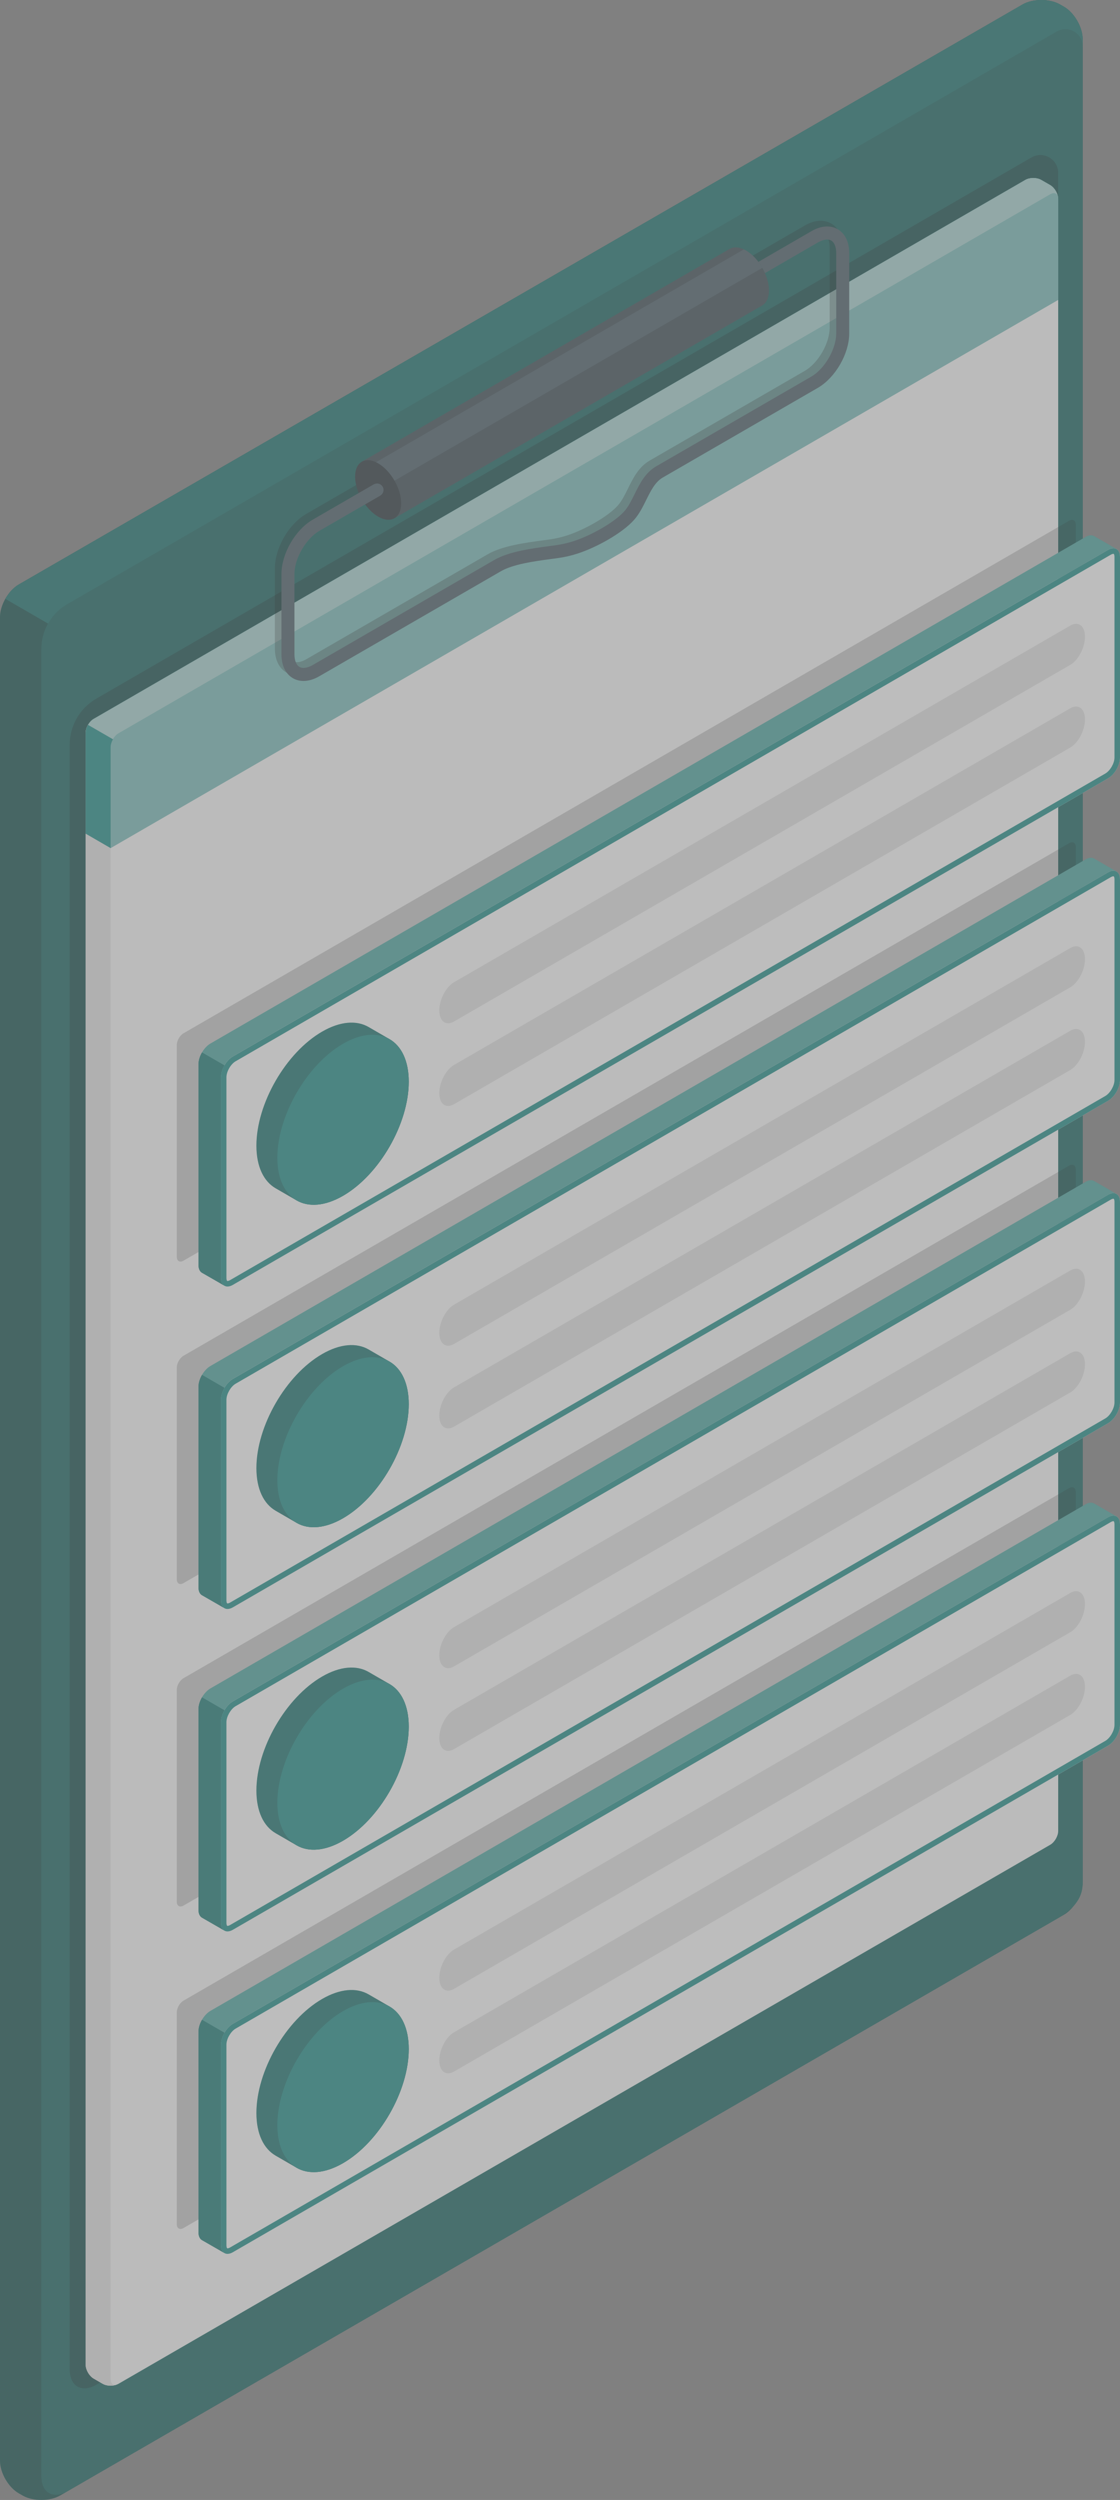 <svg width="104" height="232" viewBox="0 0 104 232" fill="none" xmlns="http://www.w3.org/2000/svg">
<rect x="0" y="0" width="104" height="232" fill="#808080" stroke="none"/>
<g id="Clipboard" opacity="0.5">
<g id="Board_00000043436751827063725590000014950621575217693880_">
<g id="Window_16_">
<path id="Vector" d="M94.941 0.419L1.744 54.239C0.781 54.795 0.001 56.148 0.001 57.261V228.369C0.001 229.482 0.783 230.833 1.748 231.385L2.102 231.588C3.067 232.14 4.629 232.137 5.592 231.58L98.79 177.691C99.753 177.134 100.533 175.78 100.533 174.667V3.631C100.533 2.518 99.751 1.168 98.786 0.615L98.432 0.413C97.467 -0.14 95.904 -0.138 94.941 0.419Z" fill="#188983"/>
<path id="Vector_2" opacity="0.45" d="M94.941 0.419L1.744 54.239C0.781 54.795 0.001 56.148 0.001 57.261V228.369C0.001 229.482 0.783 230.833 1.748 231.385L2.102 231.588C3.067 232.14 4.629 232.137 5.592 231.58L98.79 177.691C99.753 177.134 100.533 175.78 100.533 174.667V3.631C100.533 2.518 99.751 1.168 98.786 0.615L98.432 0.413C97.467 -0.14 95.904 -0.138 94.941 0.419Z" fill="black"/>
<g id="XMLID_00000111171270640543197070000000991487099271001764_">
<path id="Vector_3" d="M100.532 174.793C100.532 176.327 99.456 177.305 98.123 178.073L6.257 231.186C4.931 231.953 3.848 231.333 3.848 229.792V60.223C3.848 58.507 4.762 56.921 6.246 56.062L98.121 2.927C99.193 2.308 100.532 3.082 100.532 4.321V174.793H100.532Z" fill="#188983"/>
</g>
<path id="XMLID_00000000911366107835880820000009670309326150020275_" opacity="0.3" d="M100.533 174.793C100.533 176.327 99.457 177.305 98.124 178.073L6.258 231.186C4.932 231.953 3.849 231.333 3.849 229.792V60.223C3.849 58.507 4.763 56.921 6.247 56.062L98.122 2.927C99.194 2.308 100.533 3.082 100.533 4.321V174.793H100.533Z" fill="black"/>
<path id="Vector_4" d="M100.535 3.633V4.318C100.535 3.082 99.193 2.309 98.12 2.928L6.247 56.065C5.502 56.488 4.905 57.099 4.496 57.818C4.483 57.839 4.476 57.852 4.469 57.872L0.493 55.572C0.815 55.015 1.251 54.524 1.748 54.242L94.942 0.42C95.908 -0.138 97.471 -0.138 98.43 0.413L98.784 0.617C99.75 1.167 100.535 2.518 100.535 3.633Z" fill="#188983"/>
<path id="Vector_5" opacity="0.2" d="M100.535 3.633V4.318C100.535 3.082 99.193 2.309 98.12 2.928L6.247 56.065C5.502 56.488 4.905 57.099 4.496 57.818C4.483 57.839 4.476 57.852 4.469 57.872L0.493 55.572C0.815 55.015 1.251 54.524 1.748 54.242L94.942 0.42C95.908 -0.138 97.471 -0.138 98.43 0.413L98.784 0.617C99.75 1.167 100.535 2.518 100.535 3.633Z" fill="black"/>
</g>
</g>
<path id="Shadow_32_" opacity="0.25" d="M98.26 167.725C98.26 169.305 97.152 170.313 95.778 171.103L8.951 221.304C7.586 222.094 6.47 221.456 6.47 219.868V69.122C6.47 67.354 7.411 65.721 8.94 64.837L95.776 14.612C96.88 13.974 98.26 14.771 98.26 16.048V17.893V167.725Z" fill="black"/>
<g id="Form">
<g id="Paper">
<path id="XMLID_1287_" d="M8.694 66.717L95.205 16.7C95.614 16.463 96.277 16.463 96.686 16.7L97.52 17.182C97.929 17.419 98.261 17.994 98.261 18.466V169.914C98.261 170.387 97.929 170.962 97.521 171.198L11.011 221.216C10.602 221.453 9.939 221.453 9.53 221.216L8.694 220.733C8.285 220.496 7.953 219.921 7.953 219.448V68.002C7.953 67.529 8.285 66.954 8.694 66.717Z" fill="#F5F5F5"/>
<path id="XMLID_965_" d="M10.834 221.297C10.748 221.331 10.657 221.354 10.56 221.371C10.515 221.377 10.463 221.383 10.418 221.388C10.269 221.4 10.116 221.394 9.968 221.371C9.871 221.354 9.779 221.331 9.694 221.297C9.637 221.274 9.58 221.245 9.529 221.217L8.696 220.737C8.286 220.498 7.955 219.927 7.955 219.453V68.007C7.955 67.768 8.035 67.505 8.172 67.276L10.486 68.612C10.355 68.846 10.27 69.109 10.27 69.343V220.789C10.27 221.194 10.509 221.394 10.834 221.297Z" fill="#E0E0E0"/>
<g id="Group">
<g id="Group_2">
<path id="Vector_6" d="M97.523 17.181L96.688 16.699C96.279 16.462 95.616 16.462 95.207 16.699L8.696 66.717C8.287 66.953 7.955 67.528 7.955 68.002V77.354L10.272 78.702L98.262 27.828V18.465C98.263 17.993 97.931 17.418 97.523 17.181Z" fill="#188983"/>
<path id="Vector_7" opacity="0.4" d="M97.523 17.181L96.688 16.699C96.279 16.462 95.616 16.462 95.207 16.699L8.696 66.717C8.287 66.953 7.955 67.528 7.955 68.002V77.354L10.272 78.702L98.262 27.828V18.465C98.263 17.993 97.931 17.418 97.523 17.181Z" fill="white"/>
</g>
<g id="Group_3">
<path id="XMLID_961_" d="M98.235 18.241C98.143 17.939 97.859 17.842 97.522 18.036L11.012 68.055C10.806 68.175 10.618 68.375 10.487 68.609L8.173 67.273C8.304 67.039 8.492 66.834 8.697 66.72L95.208 16.7C95.613 16.461 96.28 16.461 96.685 16.7L97.523 17.18C97.87 17.386 98.161 17.825 98.235 18.241Z" fill="#188983"/>
<path id="XMLID_00000173852306930367634640000017539501489570949538_" opacity="0.6" d="M98.235 18.241C98.143 17.939 97.859 17.842 97.522 18.036L11.012 68.055C10.806 68.175 10.618 68.375 10.487 68.609L8.173 67.273C8.304 67.039 8.492 66.834 8.697 66.72L95.208 16.7C95.613 16.461 96.28 16.461 96.685 16.7L97.523 17.18C97.87 17.386 98.161 17.825 98.235 18.241Z" fill="white"/>
</g>
<path id="Vector_8" d="M7.957 68.004V77.364L10.271 78.702V69.34C10.271 69.106 10.357 68.843 10.488 68.609L8.173 67.273C8.037 67.501 7.957 67.764 7.957 68.004Z" fill="#188983"/>
</g>
</g>
</g>
<g id="Clip">
<g id="Shadow_31_" opacity="0.25">
<path id="Vector_9" d="M78.247 22.962V30.409C78.247 32.296 76.961 34.521 75.33 35.465L60.935 43.785C60.222 44.197 59.818 45.019 59.389 45.884C59.075 46.519 58.749 47.172 58.278 47.704C57.161 48.974 54.721 50.298 53 50.849C52.42 51.036 51.84 51.169 51.273 51.248C51.056 51.284 50.814 51.314 50.567 51.345C48.997 51.556 47.04 51.822 45.893 52.488L29.046 62.224C28.539 62.52 28.037 62.666 27.579 62.666C27.222 62.666 26.89 62.581 26.594 62.412C25.906 62.012 25.525 61.22 25.525 60.192V52.745C25.525 50.858 26.805 48.632 28.442 47.689L34.1 44.418C34.124 44.406 34.148 44.394 34.178 44.388C34.45 44.266 34.77 44.375 34.927 44.641C35.078 44.901 35.006 45.24 34.771 45.41C34.753 45.434 34.728 45.452 34.704 45.464L29.046 48.736C27.797 49.461 26.734 51.299 26.734 52.745V60.192C26.734 60.767 26.903 61.19 27.199 61.359C27.494 61.535 27.948 61.462 28.442 61.178L45.29 51.436C46.642 50.656 48.732 50.372 50.404 50.148C50.652 50.118 50.888 50.081 51.105 50.051C51.6 49.978 52.119 49.863 52.638 49.694C54.166 49.21 56.436 47.971 57.373 46.906C57.741 46.495 58.013 45.933 58.308 45.346C58.797 44.355 59.305 43.333 60.331 42.74L74.728 34.419C75.978 33.694 77.04 31.855 77.04 30.41V22.962C77.04 22.393 76.871 21.964 76.575 21.794C76.28 21.619 75.82 21.691 75.332 21.976L70.428 24.812C70.265 24.443 70.053 24.087 69.812 23.772L74.728 20.93C75.615 20.41 76.491 20.349 77.179 20.742C77.867 21.141 78.247 21.934 78.247 22.962Z" fill="black"/>
</g>
<g id="Clip_1_">
<g id="Group_4">
<g id="Group_5">
<path id="Vector_10" d="M67.746 23.1L67.747 23.101C68.134 22.873 68.671 22.902 69.266 23.246C70.448 23.929 71.406 25.591 71.406 26.958C71.406 27.645 71.163 28.126 70.771 28.348L70.772 28.349L36.617 48.1L33.592 42.851L67.746 23.1Z" fill="#37474F"/>
</g>
<path id="Vector_11" d="M35.113 45.486L70.787 24.857C70.399 24.181 69.862 23.589 69.267 23.245C69.197 23.204 69.13 23.182 69.061 23.15L33.943 43.458L35.113 45.486Z" fill="#455A64"/>
<path id="Vector_12" d="M35.112 42.997C33.931 42.314 32.973 42.867 32.973 44.234C32.973 45.6 33.931 47.262 35.112 47.945C36.294 48.628 37.252 48.075 37.252 46.708C37.252 45.342 36.294 43.68 35.112 42.997Z" fill="#263238"/>
</g>
<g id="Group_6">
<path id="Vector_13" d="M78.856 23.492V30.94C78.856 32.826 77.57 35.052 75.94 35.995L61.544 44.316C60.832 44.727 60.427 45.55 59.998 46.414C59.684 47.049 59.358 47.702 58.887 48.235C57.77 49.504 55.33 50.829 53.609 51.379C53.03 51.567 52.45 51.7 51.883 51.778C51.665 51.814 51.424 51.845 51.176 51.875C49.606 52.087 47.65 52.353 46.503 53.018L29.655 62.754C29.148 63.05 28.647 63.195 28.188 63.195C27.831 63.195 27.5 63.111 27.203 62.941C26.515 62.542 26.135 61.75 26.135 60.722V53.275C26.135 51.388 27.415 49.162 29.051 48.219L34.709 44.947C34.733 44.935 34.758 44.923 34.788 44.917C35.059 44.796 35.38 44.905 35.536 45.171C35.687 45.431 35.615 45.77 35.379 45.939C35.361 45.964 35.337 45.982 35.313 45.994L29.655 49.265C28.405 49.991 27.342 51.829 27.342 53.275V60.722C27.342 61.297 27.511 61.72 27.807 61.889C28.102 62.065 28.556 61.992 29.051 61.708L45.898 51.966C47.251 51.185 49.34 50.901 51.013 50.678C51.261 50.648 51.496 50.611 51.713 50.581C52.208 50.508 52.728 50.393 53.247 50.224C54.775 49.74 57.045 48.501 57.981 47.436C58.35 47.025 58.621 46.462 58.917 45.876C59.406 44.885 59.913 43.862 60.94 43.27L75.336 34.949C76.586 34.223 77.649 32.385 77.649 30.94V23.492C77.649 22.924 77.479 22.494 77.184 22.325C76.888 22.149 76.429 22.222 75.94 22.506L71.036 25.343C70.873 24.974 70.662 24.617 70.42 24.303L75.336 21.46C76.223 20.94 77.099 20.88 77.788 21.273C78.476 21.672 78.856 22.464 78.856 23.492Z" fill="#455A64"/>
</g>
</g>
</g>
<g id="Group_7">
<g id="Group_8">
<g id="Image">
<g id="Group_9" opacity="0.2">
<path id="Vector_14" d="M17.043 95.889L99.266 48.329C99.613 48.128 99.894 48.291 99.894 48.693V68.341C99.894 68.743 99.612 69.231 99.266 69.431L17.043 116.991C16.696 117.191 16.415 117.028 16.415 116.628V96.979C16.415 96.578 16.696 96.09 17.043 95.889Z" fill="black"/>
</g>
<g id="XMLID_3827_">
<path id="XMLID_00000058565216822914025640000003909829283754977468_" d="M103.631 50.93C103.436 50.843 103.174 50.869 102.893 51.033L21.623 98.042C21.014 98.396 20.517 99.258 20.517 99.966V118.596C20.517 118.934 20.629 119.181 20.819 119.304C20.629 119.181 18.954 118.232 18.749 118.109C18.554 117.991 18.432 117.745 18.432 117.395V98.765C18.432 98.057 18.929 97.195 19.543 96.841L100.808 49.827C101.12 49.648 101.402 49.638 101.602 49.755C101.781 49.863 103.236 50.689 103.631 50.93Z" fill="#188983"/>
<g id="XMLID_3828_" opacity="0.2">
<path id="Vector_15" d="M103.63 50.931C103.236 50.689 101.781 49.864 101.601 49.756C101.402 49.638 101.12 49.648 100.807 49.827L19.543 96.841C19.236 97.018 18.959 97.321 18.758 97.668L20.841 98.873C21.041 98.524 21.318 98.219 21.623 98.042L102.892 51.033C103.174 50.869 103.436 50.843 103.63 50.931Z" fill="white"/>
</g>
<g id="Group_10">
<path id="XMLID_3830_" d="M21.623 98.043L102.89 51.033C103.503 50.679 103.999 50.967 103.999 51.675V70.307C103.999 71.015 103.503 71.876 102.89 72.231L21.623 119.24C21.01 119.594 20.514 119.307 20.514 118.598V99.967C20.514 99.258 21.01 98.397 21.623 98.043Z" fill="#FAFAFA"/>
</g>
<path id="XMLID_3829_" d="M20.84 98.873L18.758 97.669C18.555 98.018 18.431 98.411 18.431 98.766V117.397C18.431 117.745 18.554 117.992 18.748 118.11C18.953 118.233 20.628 119.182 20.818 119.305C20.628 119.182 20.516 118.936 20.516 118.597V99.966C20.516 99.613 20.64 99.221 20.84 98.873Z" fill="#188983"/>
<path id="XMLID_00000013194044898479972820000017584842303494603962_" opacity="0.15" d="M20.84 98.873L18.758 97.669C18.555 98.018 18.431 98.411 18.431 98.766V117.397C18.431 117.745 18.554 117.992 18.748 118.11C18.953 118.233 20.628 119.182 20.818 119.305C20.628 119.182 20.516 118.936 20.516 118.597V99.966C20.516 99.613 20.64 99.221 20.84 98.873Z" fill="black"/>
</g>
<path id="XMLID_3824_" d="M103.386 51.395C103.484 51.395 103.487 51.646 103.487 51.675V70.307C103.487 70.832 103.088 71.523 102.634 71.787L21.367 118.796C21.238 118.871 21.156 118.879 21.127 118.879C21.029 118.879 21.026 118.628 21.026 118.599V99.968C21.026 99.442 21.425 98.75 21.879 98.488L103.146 51.478C103.276 51.403 103.357 51.395 103.386 51.395ZM103.386 50.882C103.237 50.882 103.068 50.931 102.89 51.034L21.623 98.043C21.01 98.397 20.514 99.258 20.514 99.967V118.598C20.514 119.1 20.763 119.391 21.127 119.391C21.276 119.391 21.445 119.342 21.623 119.239L102.89 72.23C103.503 71.876 103.999 71.014 103.999 70.306V51.674C103.999 51.172 103.749 50.882 103.386 50.882Z" fill="#188983"/>
</g>
<g id="Group_11">
<g id="Group_12">
<path id="Vector_16" d="M36.17 96.433C37.274 97.071 37.957 98.44 37.957 100.389C37.957 104.285 35.225 109.024 31.855 110.972C30.171 111.946 28.645 112.038 27.541 111.4C26.87 111.013 26.266 110.663 25.596 110.276C24.491 109.637 23.809 108.268 23.809 106.32C23.809 102.423 26.541 97.684 29.911 95.736C31.595 94.762 33.121 94.669 34.225 95.308C34.895 95.696 35.5 96.045 36.17 96.433Z" fill="#188983"/>
<path id="Vector_17" opacity="0.2" d="M36.17 96.433C37.274 97.071 37.957 98.44 37.957 100.389C37.957 104.285 35.225 109.024 31.855 110.972C30.171 111.946 28.645 112.038 27.541 111.4C26.87 111.013 26.266 110.663 25.596 110.276C24.491 109.637 23.809 108.268 23.809 106.32C23.809 102.423 26.541 97.684 29.911 95.736C31.595 94.762 33.121 94.669 34.225 95.308C34.895 95.696 35.5 96.045 36.17 96.433Z" fill="black"/>
<path id="Vector_18" d="M31.855 110.972C30.171 111.946 28.645 112.038 27.541 111.4C26.437 110.762 25.754 109.392 25.754 107.444C25.754 103.547 28.486 98.809 31.855 96.86C33.54 95.886 35.066 95.794 36.17 96.432C37.274 97.07 37.957 98.439 37.957 100.388C37.957 104.285 35.225 109.023 31.855 110.972Z" fill="#188983"/>
</g>
</g>
<path id="Vector_19" d="M42.157 94.799L99.382 61.7C100.136 61.264 100.747 60.094 100.747 59.087C100.747 58.08 100.136 57.618 99.382 58.054L42.157 91.152C41.404 91.588 40.792 92.758 40.792 93.765C40.792 94.772 41.404 95.235 42.157 94.799ZM99.382 65.729L42.157 98.828C41.404 99.263 40.792 100.433 40.792 101.44C40.792 102.447 41.404 102.91 42.157 102.474L99.382 69.375C100.136 68.939 100.747 67.769 100.747 66.763C100.747 65.756 100.136 65.293 99.382 65.729Z" fill="#E0E0E0"/>
</g>
<g id="Group_13">
<g id="Image_00000180358050758612745440000013239158506222870456_">
<g id="Group_14" opacity="0.2">
<path id="Vector_20" d="M17.043 125.814L99.266 78.254C99.613 78.053 99.894 78.216 99.894 78.617V98.266C99.894 98.668 99.612 99.156 99.266 99.356L17.043 146.915C16.696 147.116 16.415 146.953 16.415 146.552V126.903C16.415 126.502 16.696 126.014 17.043 125.814Z" fill="black"/>
</g>
<g id="XMLID_00000045619778887093191140000005521726163055697043_">
<path id="XMLID_00000124137004472259909160000008242059925686657209_" d="M103.631 80.855C103.436 80.768 103.174 80.794 102.893 80.958L21.623 127.966C21.014 128.321 20.517 129.183 20.517 129.89V148.521C20.517 148.86 20.629 149.106 20.819 149.229C20.629 149.105 18.954 148.156 18.749 148.034C18.554 147.916 18.432 147.669 18.432 147.32V128.69C18.432 127.982 18.929 127.12 19.543 126.766L100.808 79.752C101.12 79.573 101.402 79.562 101.602 79.68C101.781 79.788 103.236 80.614 103.631 80.855Z" fill="#188983"/>
<g id="XMLID_00000165213969585195760390000005709824323905308600_" opacity="0.2">
<path id="Vector_21" d="M103.63 80.855C103.236 80.614 101.781 79.788 101.601 79.68C101.402 79.562 101.12 79.572 100.807 79.752L19.543 126.766C19.236 126.942 18.959 127.246 18.758 127.593L20.841 128.797C21.041 128.449 21.318 128.144 21.623 127.967L102.892 80.958C103.174 80.794 103.436 80.768 103.63 80.855Z" fill="white"/>
</g>
<g id="Group_15">
<path id="XMLID_00000062164308427389708260000002196050764173846435_" d="M21.623 127.968L102.89 80.958C103.503 80.604 103.999 80.891 103.999 81.6V100.231C103.999 100.94 103.503 101.801 102.89 102.155L21.623 149.165C21.01 149.519 20.514 149.232 20.514 148.523V129.892C20.514 129.184 21.01 128.322 21.623 127.968Z" fill="#FAFAFA"/>
</g>
<path id="XMLID_00000088105658184771197660000001947039554586632870_" d="M20.84 128.797L18.758 127.593C18.555 127.941 18.431 128.335 18.431 128.689V147.32C18.431 147.669 18.554 147.915 18.748 148.033C18.953 148.157 20.628 149.106 20.818 149.229C20.628 149.105 20.516 148.859 20.516 148.521V129.89C20.516 129.537 20.64 129.145 20.84 128.797Z" fill="#188983"/>
<path id="XMLID_00000143599005638242608140000008427694130833330077_" opacity="0.15" d="M20.84 128.797L18.758 127.593C18.555 127.941 18.431 128.335 18.431 128.689V147.32C18.431 147.669 18.554 147.915 18.748 148.033C18.953 148.157 20.628 149.106 20.818 149.229C20.628 149.105 20.516 148.859 20.516 148.521V129.89C20.516 129.537 20.64 129.145 20.84 128.797Z" fill="black"/>
</g>
<path id="XMLID_00000097495358838513232150000012498245457521533080_" d="M103.386 81.319C103.484 81.319 103.487 81.57 103.487 81.6V100.231C103.487 100.756 103.088 101.448 102.634 101.711L21.367 148.72C21.238 148.795 21.156 148.803 21.127 148.803C21.029 148.803 21.026 148.552 21.026 148.523V129.891C21.026 129.366 21.425 128.675 21.879 128.411L103.146 81.402C103.276 81.328 103.357 81.319 103.386 81.319ZM103.386 80.807C103.237 80.807 103.068 80.855 102.89 80.959L21.623 127.968C21.01 128.322 20.514 129.183 20.514 129.892V148.523C20.514 149.026 20.763 149.316 21.127 149.316C21.276 149.316 21.445 149.267 21.623 149.164L102.89 102.155C103.503 101.801 103.999 100.94 103.999 100.231V81.6C103.999 81.097 103.749 80.807 103.386 80.807Z" fill="#188983"/>
</g>
<g id="Group_16">
<g id="Group_17">
<path id="Vector_22" d="M36.17 126.357C37.274 126.995 37.957 128.364 37.957 130.313C37.957 134.209 35.225 138.948 31.855 140.896C30.171 141.87 28.645 141.962 27.541 141.324C26.87 140.936 26.266 140.587 25.596 140.199C24.491 139.561 23.809 138.192 23.809 136.243C23.809 132.346 26.541 127.608 29.911 125.66C31.595 124.685 33.121 124.593 34.225 125.232C34.895 125.62 35.5 125.969 36.17 126.357Z" fill="#188983"/>
<path id="Vector_23" opacity="0.2" d="M36.17 126.357C37.274 126.995 37.957 128.364 37.957 130.313C37.957 134.209 35.225 138.948 31.855 140.896C30.171 141.87 28.645 141.962 27.541 141.324C26.87 140.936 26.266 140.587 25.596 140.199C24.491 139.561 23.809 138.192 23.809 136.243C23.809 132.346 26.541 127.608 29.911 125.66C31.595 124.685 33.121 124.593 34.225 125.232C34.895 125.62 35.5 125.969 36.17 126.357Z" fill="black"/>
<path id="Vector_24" d="M31.855 140.897C30.171 141.871 28.645 141.963 27.541 141.324C26.437 140.686 25.754 139.317 25.754 137.368C25.754 133.472 28.486 128.733 31.855 126.785C33.54 125.81 35.066 125.718 36.17 126.357C37.274 126.995 37.957 128.364 37.957 130.313C37.957 134.21 35.225 138.949 31.855 140.897Z" fill="#188983"/>
</g>
</g>
<path id="Vector_25" d="M42.157 124.723L99.382 91.625C100.136 91.189 100.747 90.019 100.747 89.012C100.747 88.005 100.136 87.542 99.382 87.979L42.157 121.077C41.404 121.513 40.792 122.683 40.792 123.69C40.792 124.697 41.404 125.159 42.157 124.723ZM99.382 95.653L42.157 128.752C41.404 129.188 40.792 130.358 40.792 131.364C40.792 132.371 41.404 132.834 42.157 132.398L99.382 99.299C100.136 98.864 100.747 97.694 100.747 96.687C100.747 95.68 100.136 95.217 99.382 95.653Z" fill="#E0E0E0"/>
</g>
<g id="Group_18">
<g id="Image_00000137842010518300455130000006215679231586806442_">
<g id="Group_19" opacity="0.2">
<path id="Vector_26" d="M17.043 155.737L99.266 108.178C99.613 107.977 99.894 108.14 99.894 108.541V128.19C99.894 128.591 99.612 129.079 99.266 129.28L17.043 176.84C16.696 177.04 16.415 176.878 16.415 176.476V156.827C16.415 156.426 16.696 155.938 17.043 155.737Z" fill="black"/>
</g>
<g id="XMLID_00000067934953401047872410000000668940622366822542_">
<path id="XMLID_00000062903267560388004420000004176506688672286611_" d="M103.631 110.779C103.436 110.692 103.174 110.718 102.893 110.882L21.623 157.89C21.014 158.244 20.517 159.106 20.517 159.814V178.445C20.517 178.783 20.629 179.03 20.819 179.153C20.629 179.029 18.954 178.08 18.749 177.957C18.554 177.839 18.432 177.593 18.432 177.244V158.613C18.432 157.906 18.929 157.044 19.543 156.689L100.808 109.676C101.12 109.497 101.402 109.486 101.602 109.604C101.781 109.712 103.236 110.538 103.631 110.779Z" fill="#188983"/>
<g id="XMLID_00000087380354410882412240000000651894025690008709_" opacity="0.2">
<path id="Vector_27" d="M103.63 110.779C103.236 110.538 101.781 109.712 101.601 109.604C101.402 109.486 101.12 109.496 100.807 109.676L19.543 156.69C19.236 156.866 18.959 157.169 18.758 157.517L20.841 158.721C21.041 158.372 21.318 158.068 21.623 157.89L102.892 110.882C103.174 110.718 103.436 110.692 103.63 110.779Z" fill="white"/>
</g>
<g id="Group_20">
<path id="XMLID_00000039128156273587809710000005874536224899947656_" d="M21.623 157.891L102.89 110.882C103.503 110.528 103.999 110.815 103.999 111.524V130.155C103.999 130.864 103.503 131.725 102.89 132.079L21.623 179.088C21.01 179.443 20.514 179.155 20.514 178.447V159.815C20.514 159.107 21.01 158.246 21.623 157.891Z" fill="#FAFAFA"/>
</g>
<path id="XMLID_00000137825674426992524910000015031501271737564324_" d="M20.84 158.722L18.758 157.518C18.555 157.866 18.431 158.259 18.431 158.614V177.245C18.431 177.593 18.554 177.84 18.748 177.958C18.953 178.081 20.628 179.031 20.818 179.153C20.628 179.03 20.516 178.784 20.516 178.445V159.815C20.516 159.461 20.64 159.069 20.84 158.722Z" fill="#188983"/>
<path id="XMLID_00000088845851459961615560000017156130802137725590_" opacity="0.15" d="M20.84 158.722L18.758 157.518C18.555 157.866 18.431 158.259 18.431 158.614V177.245C18.431 177.593 18.554 177.84 18.748 177.958C18.953 178.081 20.628 179.031 20.818 179.153C20.628 179.03 20.516 178.784 20.516 178.445V159.815C20.516 159.461 20.64 159.069 20.84 158.722Z" fill="black"/>
</g>
<path id="XMLID_00000067945569556013034600000017297500540690208923_" d="M103.386 111.243C103.484 111.243 103.487 111.494 103.487 111.523V130.155C103.487 130.68 103.088 131.371 102.634 131.634L21.367 178.644C21.238 178.719 21.156 178.726 21.127 178.726C21.029 178.726 21.026 178.475 21.026 178.446V159.815C21.026 159.289 21.425 158.598 21.879 158.335L103.146 111.325C103.276 111.251 103.357 111.243 103.386 111.243ZM103.386 110.729C103.237 110.729 103.068 110.778 102.89 110.881L21.623 157.891C21.01 158.245 20.514 159.106 20.514 159.815V178.446C20.514 178.948 20.763 179.239 21.127 179.239C21.276 179.239 21.445 179.19 21.623 179.087L102.89 132.078C103.503 131.724 103.999 130.862 103.999 130.154V111.522C103.999 111.02 103.749 110.729 103.386 110.729Z" fill="#188983"/>
</g>
<g id="Group_21">
<g id="Group_22">
<path id="Vector_28" d="M36.17 156.282C37.274 156.92 37.957 158.289 37.957 160.238C37.957 164.135 35.225 168.873 31.855 170.822C30.171 171.796 28.645 171.888 27.541 171.25C26.87 170.862 26.266 170.513 25.596 170.125C24.491 169.487 23.809 168.117 23.809 166.169C23.809 162.273 26.541 157.534 29.911 155.586C31.595 154.611 33.121 154.519 34.225 155.158C34.895 155.544 35.5 155.894 36.17 156.282Z" fill="#188983"/>
<path id="Vector_29" opacity="0.2" d="M36.17 156.282C37.274 156.92 37.957 158.289 37.957 160.238C37.957 164.135 35.225 168.873 31.855 170.822C30.171 171.796 28.645 171.888 27.541 171.25C26.87 170.862 26.266 170.513 25.596 170.125C24.491 169.487 23.809 168.117 23.809 166.169C23.809 162.273 26.541 157.534 29.911 155.586C31.595 154.611 33.121 154.519 34.225 155.158C34.895 155.544 35.5 155.894 36.17 156.282Z" fill="black"/>
<path id="Vector_30" d="M31.855 170.821C30.171 171.795 28.645 171.887 27.541 171.248C26.437 170.61 25.754 169.241 25.754 167.292C25.754 163.396 28.486 158.657 31.855 156.709C33.54 155.734 35.066 155.642 36.17 156.28C37.274 156.919 37.957 158.288 37.957 160.236C37.957 164.134 35.225 168.873 31.855 170.821Z" fill="#188983"/>
</g>
</g>
<path id="Vector_31" d="M42.157 154.647L99.382 121.548C100.136 121.113 100.747 119.943 100.747 118.936C100.747 117.929 100.136 117.466 99.382 117.902L42.157 151.001C41.404 151.437 40.792 152.607 40.792 153.613C40.792 154.62 41.404 155.083 42.157 154.647ZM99.382 125.577L42.157 158.676C41.404 159.112 40.792 160.282 40.792 161.288C40.792 162.296 41.404 162.758 42.157 162.322L99.382 129.224C100.136 128.788 100.747 127.618 100.747 126.611C100.747 125.604 100.136 125.141 99.382 125.577Z" fill="#E0E0E0"/>
</g>
<g id="Group_23">
<g id="Image_00000009563351310336988450000016840850033163741613_">
<g id="Group_24" opacity="0.2">
<path id="Vector_32" d="M17.043 185.661L99.266 138.102C99.613 137.901 99.894 138.064 99.894 138.465V158.114C99.894 158.515 99.612 159.003 99.266 159.204L17.043 206.764C16.696 206.964 16.415 206.801 16.415 206.4V186.751C16.415 186.349 16.696 185.862 17.043 185.661Z" fill="black"/>
</g>
<g id="XMLID_00000030448826014601502000000013196023419603893152_">
<path id="XMLID_00000057137122318151470680000005480417761140786101_" d="M103.631 140.703C103.436 140.616 103.174 140.641 102.893 140.805L21.623 187.814C21.014 188.168 20.517 189.03 20.517 189.738V208.369C20.517 208.707 20.629 208.954 20.819 209.076C20.629 208.953 18.954 208.004 18.749 207.881C18.554 207.763 18.432 207.517 18.432 207.168V188.537C18.432 187.829 18.929 186.968 19.543 186.613L100.808 139.6C101.12 139.42 101.402 139.41 101.602 139.528C101.781 139.636 103.236 140.462 103.631 140.703Z" fill="#188983"/>
<g id="XMLID_00000085949361643556058170000018074495394443546002_" opacity="0.2">
<path id="Vector_33" d="M103.63 140.703C103.236 140.462 101.781 139.636 101.601 139.528C101.402 139.41 101.12 139.42 100.807 139.6L19.543 186.614C19.236 186.79 18.959 187.093 18.758 187.441L20.841 188.645C21.041 188.296 21.318 187.991 21.623 187.814L102.892 140.806C103.174 140.642 103.436 140.616 103.63 140.703Z" fill="white"/>
</g>
<g id="Group_25">
<path id="XMLID_00000129178473959322882020000006645496952610810803_" d="M21.623 187.815L102.89 140.806C103.503 140.452 103.999 140.739 103.999 141.447V160.079C103.999 160.788 103.503 161.649 102.89 162.003L21.623 209.012C21.01 209.367 20.514 209.079 20.514 208.371V189.74C20.514 189.031 21.01 188.169 21.623 187.815Z" fill="#FAFAFA"/>
</g>
<path id="XMLID_00000087377490724483173190000005480950546007107760_" d="M20.84 188.645L18.758 187.441C18.555 187.79 18.431 188.183 18.431 188.538V207.169C18.431 207.517 18.554 207.763 18.748 207.882C18.953 208.005 20.628 208.954 20.818 209.077C20.628 208.954 20.516 208.708 20.516 208.369V189.739C20.516 189.385 20.64 188.993 20.84 188.645Z" fill="#188983"/>
<path id="XMLID_00000119817875834381030410000013392333312555959425_" opacity="0.15" d="M20.84 188.645L18.758 187.441C18.555 187.79 18.431 188.183 18.431 188.538V207.169C18.431 207.517 18.554 207.763 18.748 207.882C18.953 208.005 20.628 208.954 20.818 209.077C20.628 208.954 20.516 208.708 20.516 208.369V189.739C20.516 189.385 20.64 188.993 20.84 188.645Z" fill="black"/>
</g>
<path id="XMLID_00000173855283048882211610000017987038803929516687_" d="M103.386 141.167C103.484 141.167 103.487 141.418 103.487 141.447V160.078C103.487 160.604 103.088 161.295 102.634 161.558L21.367 208.567C21.238 208.643 21.156 208.65 21.127 208.65C21.029 208.65 21.026 208.399 21.026 208.37V189.739C21.026 189.214 21.425 188.522 21.879 188.259L103.146 141.25C103.276 141.175 103.357 141.167 103.386 141.167ZM103.386 140.653C103.237 140.653 103.068 140.702 102.89 140.805L21.623 187.814C21.01 188.169 20.514 189.03 20.514 189.738V208.37C20.514 208.872 20.763 209.162 21.127 209.162C21.276 209.162 21.445 209.114 21.623 209.01L102.89 162.001C103.503 161.647 103.999 160.786 103.999 160.077V141.446C103.999 140.944 103.749 140.653 103.386 140.653Z" fill="#188983"/>
</g>
<g id="Group_26">
<g id="Group_27">
<path id="Vector_34" d="M36.17 186.205C37.274 186.843 37.957 188.212 37.957 190.161C37.957 194.058 35.225 198.796 31.855 200.744C30.171 201.718 28.645 201.811 27.541 201.172C26.87 200.785 26.266 200.435 25.596 200.048C24.491 199.41 23.809 198.04 23.809 196.092C23.809 192.195 26.541 187.457 29.911 185.508C31.595 184.534 33.121 184.442 34.225 185.08C34.895 185.468 35.5 185.817 36.17 186.205Z" fill="#188983"/>
<path id="Vector_35" opacity="0.2" d="M36.17 186.205C37.274 186.843 37.957 188.212 37.957 190.161C37.957 194.058 35.225 198.796 31.855 200.744C30.171 201.718 28.645 201.811 27.541 201.172C26.87 200.785 26.266 200.435 25.596 200.048C24.491 199.41 23.809 198.04 23.809 196.092C23.809 192.195 26.541 187.457 29.911 185.508C31.595 184.534 33.121 184.442 34.225 185.08C34.895 185.468 35.5 185.817 36.17 186.205Z" fill="black"/>
<path id="Vector_36" d="M31.855 200.744C30.171 201.719 28.645 201.811 27.541 201.172C26.437 200.534 25.754 199.165 25.754 197.216C25.754 193.319 28.486 188.581 31.855 186.632C33.54 185.658 35.066 185.566 36.17 186.205C37.274 186.843 37.957 188.212 37.957 190.161C37.957 194.057 35.225 198.796 31.855 200.744Z" fill="#188983"/>
</g>
</g>
<path id="Vector_37" d="M42.157 184.571L99.382 151.473C100.136 151.037 100.747 149.867 100.747 148.86C100.747 147.853 100.136 147.39 99.382 147.826L42.157 180.925C41.404 181.361 40.792 182.531 40.792 183.538C40.792 184.544 41.404 185.007 42.157 184.571ZM99.382 155.501L42.157 188.599C41.404 189.035 40.792 190.205 40.792 191.212C40.792 192.219 41.404 192.682 42.157 192.246L99.382 159.147C100.136 158.711 100.747 157.541 100.747 156.535C100.747 155.528 100.136 155.065 99.382 155.501Z" fill="#E0E0E0"/>
</g>
</g>
</g>
</svg>
